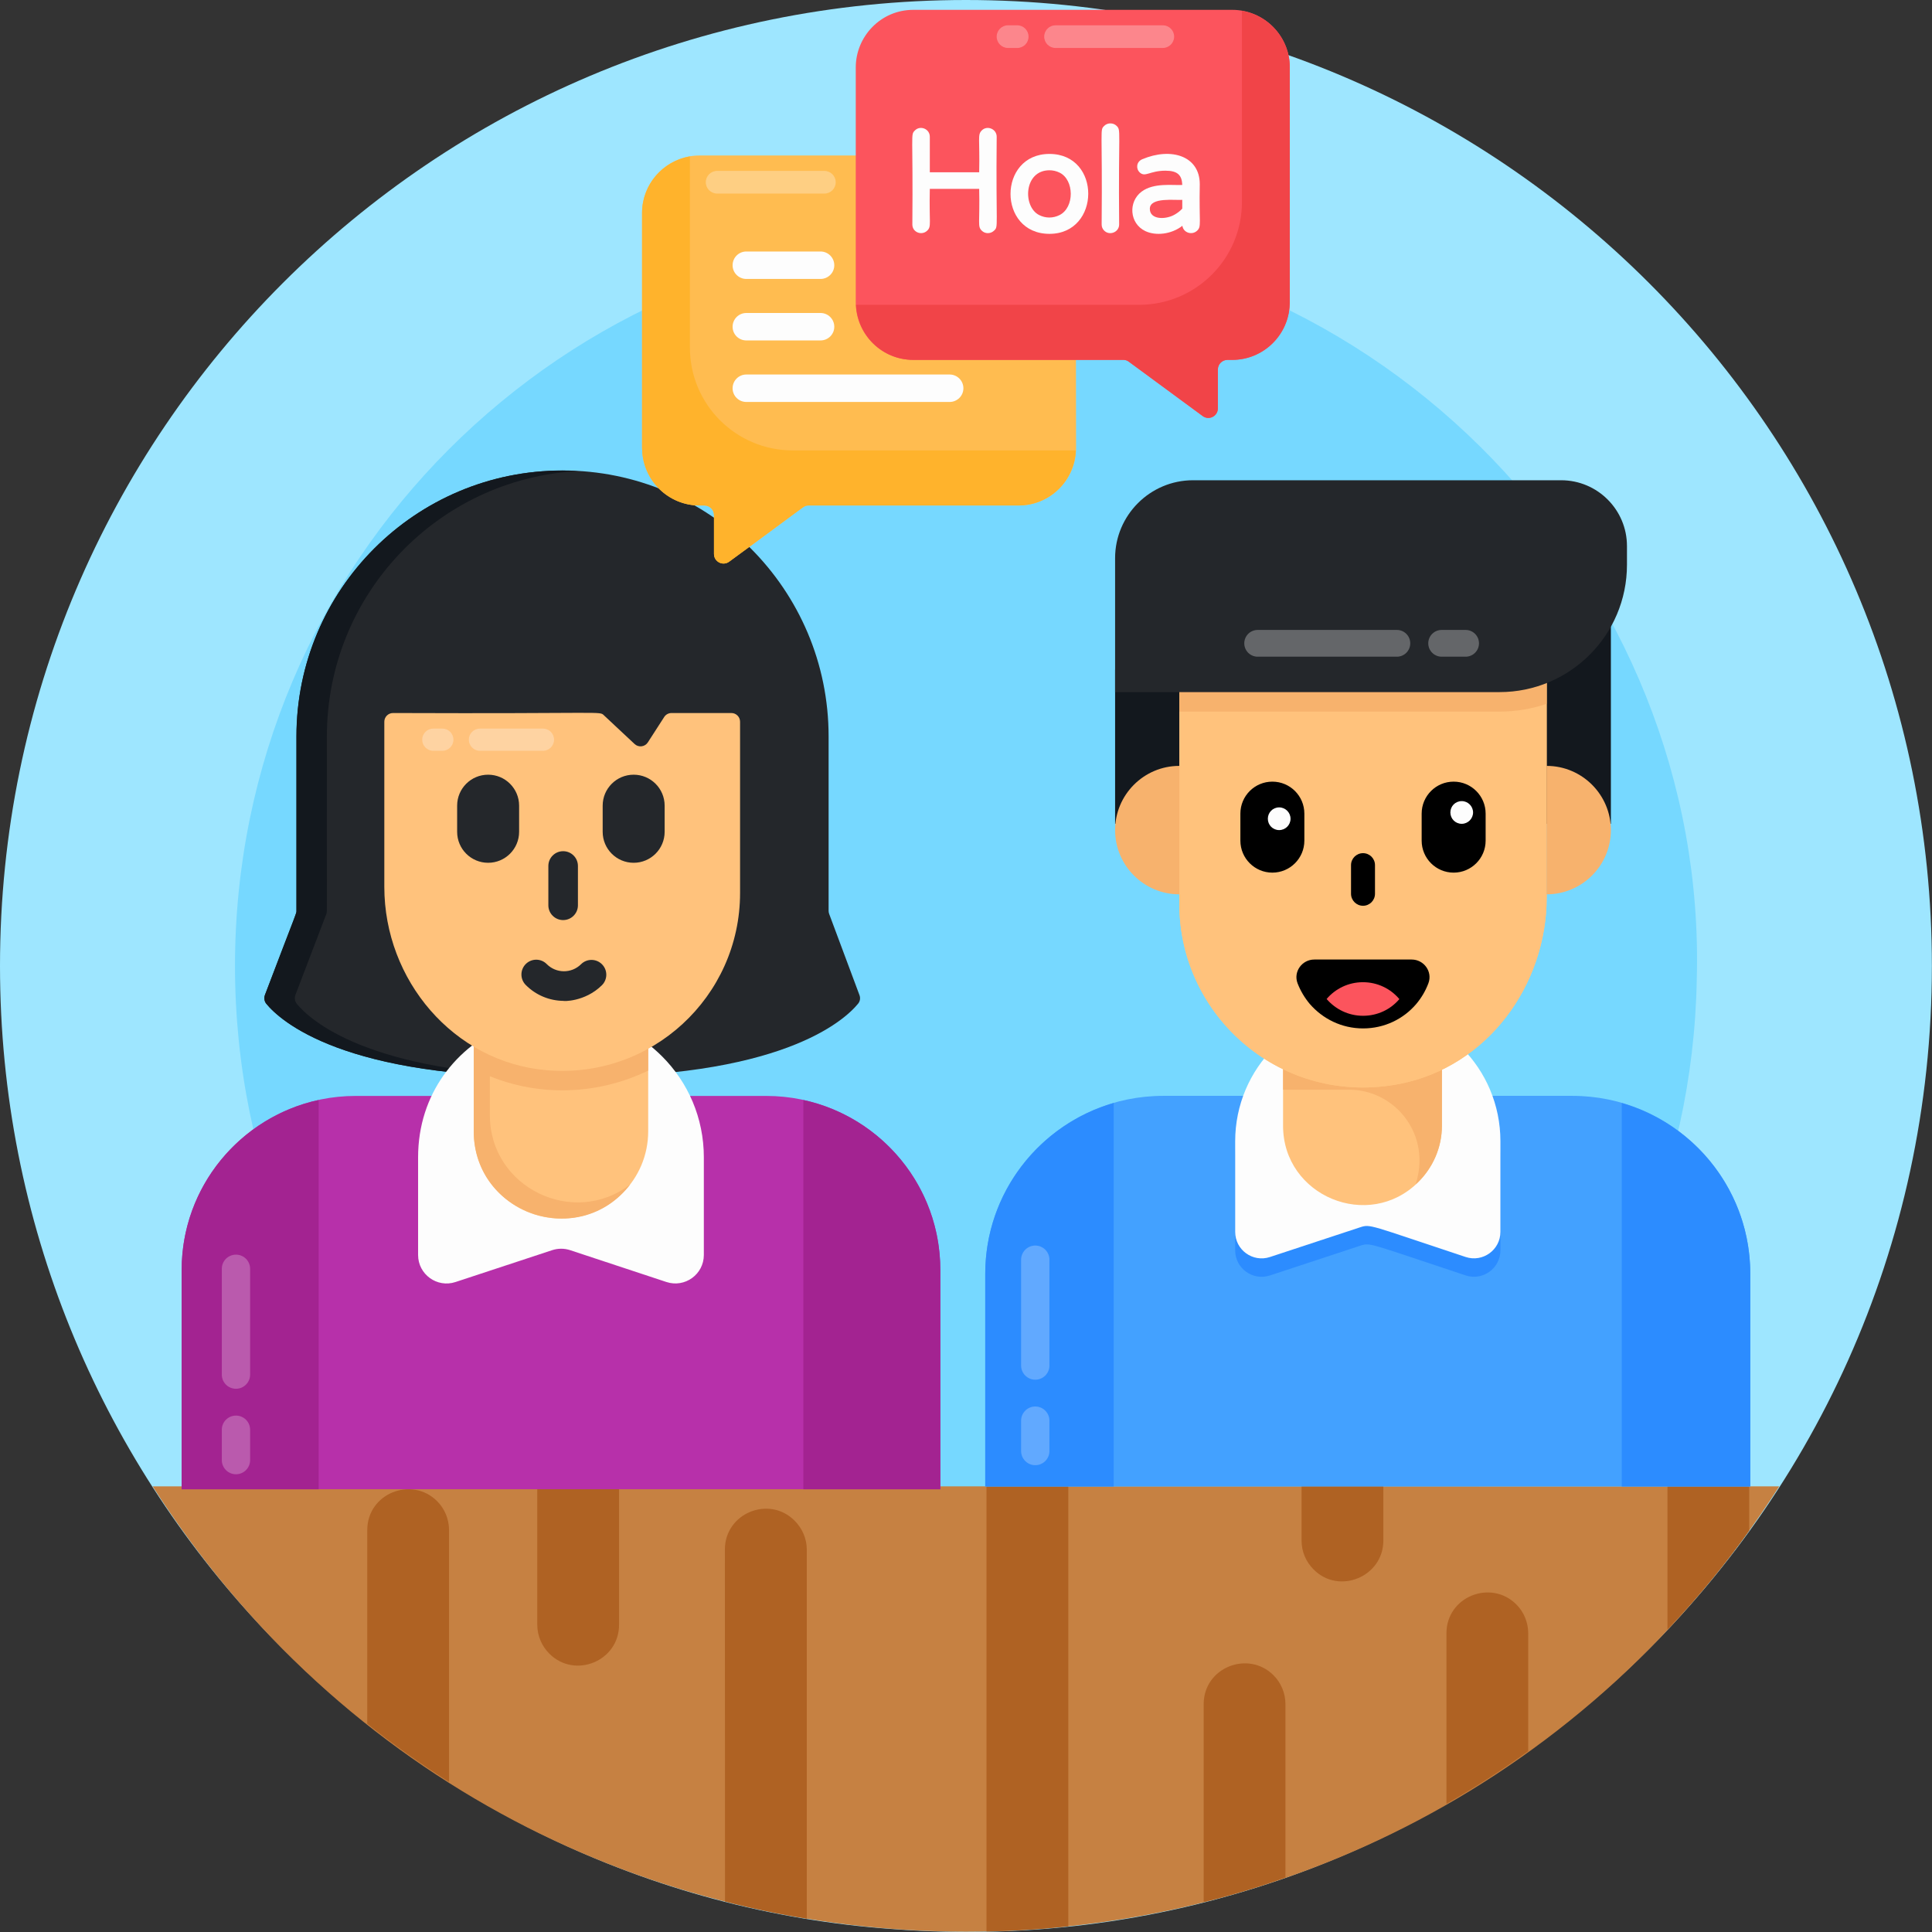 <svg width="52" height="52" viewBox="0 0 52 52" fill="none" xmlns="http://www.w3.org/2000/svg">
<rect x="0" y="0" width="52" height="52" fill="#333333" stroke="none"/>
<path d="M51.997 25.998C51.997 41.182 39.059 53.07 24.045 51.923C10.808 50.996 0 39.848 0 25.998C-4.0616e-08 11.641 11.641 0 25.998 0C40.356 0 51.997 11.641 51.997 25.998Z" fill="#9EE6FF"/>
<path d="M45.669 26.356C45.478 37.062 36.747 45.672 25.998 45.672C15.112 45.672 6.325 36.843 6.325 25.998C6.325 15.136 15.132 6.325 25.998 6.325C37.262 6.325 45.964 15.725 45.669 26.356Z" fill="#76D8FF"/>
<path d="M4.107 40.005C14.341 55.991 37.659 55.983 47.889 40.005H4.107Z" fill="#C68142"/>
<path d="M12.086 41.184V47.962C11.322 47.478 10.591 46.959 9.885 46.398V41.184C9.885 40.189 11.086 39.725 11.765 40.404C11.964 40.603 12.086 40.879 12.086 41.184Z" fill="#AF6223"/>
<path d="M41.132 43.962V47.133C40.425 47.645 39.69 48.116 38.931 48.551V43.962C38.931 42.967 40.132 42.503 40.811 43.182C41.01 43.381 41.132 43.657 41.132 43.962Z" fill="#AF6223"/>
<path d="M34.598 45.87V50.532C33.879 50.788 33.144 51.012 32.397 51.194V45.87C32.397 44.875 33.598 44.411 34.277 45.09C34.476 45.289 34.598 45.566 34.598 45.87Z" fill="#AF6223"/>
<path d="M14.461 40.005V43.73C14.461 44.034 14.587 44.31 14.786 44.509C15.472 45.195 16.662 44.711 16.662 43.73V40.005H14.461Z" fill="#AF6223"/>
<path d="M44.88 40.005V43.86C45.672 43.023 46.411 42.134 47.081 41.196V40.005H44.88Z" fill="#AF6223"/>
<path d="M21.715 41.708V51.641C20.968 51.52 20.233 51.365 19.514 51.178L19.51 41.708C19.51 40.724 20.702 40.243 21.386 40.928C21.585 41.127 21.715 41.403 21.715 41.708Z" fill="#AF6223"/>
<path d="M35.032 40.005V41.464C35.032 41.768 35.154 42.04 35.353 42.239C36.033 42.933 37.233 42.442 37.233 41.464V40.005H35.032Z" fill="#AF6223"/>
<path d="M26.552 40.005V51.986C27.295 51.974 28.03 51.926 28.753 51.848V40.005H26.552Z" fill="#AF6223"/>
<path d="M23.133 26.784C23.163 26.863 23.149 26.949 23.096 27.014C22.733 27.458 21.019 29.058 15.233 28.981H15.03C9.247 29.058 7.533 27.46 7.168 27.015C7.114 26.949 7.101 26.862 7.131 26.783C8.04 24.401 7.98 24.577 7.98 24.515V19.821C7.98 15.868 11.185 12.663 15.138 12.663H15.144C19.098 12.663 22.302 15.868 22.302 19.821V24.516C22.302 24.544 22.307 24.572 22.317 24.598L23.133 26.784Z" fill="#24272B"/>
<path d="M7.95 26.782C7.922 26.862 7.936 26.951 7.987 27.017C8.334 27.439 9.885 28.892 14.957 28.98C9.234 29.041 7.533 27.462 7.167 27.017C7.115 26.951 7.101 26.862 7.129 26.782C7.99 24.511 7.978 24.604 7.978 24.514V19.822C7.978 15.866 11.184 12.665 15.135 12.665H15.144C15.28 12.665 15.416 12.67 15.552 12.679C11.788 12.885 8.798 16.002 8.798 19.822C8.793 24.804 8.811 24.519 8.784 24.598L7.95 26.782Z" fill="#13181E"/>
<path d="M25.309 40.083V34.182C25.309 31.593 23.208 29.497 20.621 29.497H9.574C6.992 29.497 4.889 31.595 4.889 34.187V40.083H25.309Z" fill="#B730AA"/>
<path d="M21.622 29.607V40.084H25.309V34.182C25.309 31.937 23.729 30.065 21.622 29.607Z" fill="#A32391"/>
<path d="M8.576 29.607V40.084H4.889V34.182C4.889 31.937 6.469 30.065 8.576 29.607Z" fill="#A32391"/>
<path d="M18.944 31.15V33.777C18.944 34.3 18.433 34.669 17.936 34.505L15.344 33.648C15.188 33.597 15.02 33.597 14.863 33.648L12.26 34.506C11.764 34.67 11.253 34.3 11.253 33.778V31.15C11.253 27.72 15.415 26.026 17.821 28.433C18.516 29.127 18.944 30.087 18.944 31.15Z" fill="#FDFDFD"/>
<path d="M17.446 23.397V30.451C17.446 31.748 16.395 32.797 15.1 32.797H15.097C13.803 32.797 12.751 31.748 12.751 30.451V23.397H17.446Z" fill="#FFC27C"/>
<path d="M16.962 31.879C15.604 33.652 12.751 32.686 12.751 30.451V23.397H13.185V30.017C13.185 31.967 15.438 33.05 16.962 31.879Z" fill="#F7B26D"/>
<path d="M17.446 23.764V28.815C16.027 29.506 14.269 29.558 12.751 28.765V23.764H17.446Z" fill="#F7B26D"/>
<path d="M19.685 19.191C19.814 19.191 19.919 19.296 19.919 19.425V24.037C19.919 26.822 17.537 29.055 14.7 28.804C12.202 28.582 10.344 26.378 10.344 23.87V19.425C10.344 19.296 10.449 19.191 10.578 19.191C16.336 19.214 16.128 19.134 16.256 19.254L17.08 20.025C17.187 20.125 17.358 20.104 17.437 19.981L17.877 19.298C17.92 19.231 17.994 19.191 18.074 19.191H19.685Z" fill="#FFC27C"/>
<path d="M13.972 21.684V22.388C13.972 22.849 13.598 23.222 13.138 23.222C12.677 23.222 12.304 22.849 12.304 22.388V21.684C12.304 21.224 12.677 20.851 13.138 20.851C13.598 20.851 13.972 21.224 13.972 21.684Z" fill="#24272B"/>
<path d="M17.889 21.684V22.388C17.889 22.849 17.515 23.222 17.055 23.222C16.594 23.222 16.221 22.849 16.221 22.388V21.684C16.221 21.224 16.594 20.851 17.055 20.851C17.515 20.851 17.889 21.224 17.889 21.684Z" fill="#24272B"/>
<path d="M15.157 24.764C14.937 24.764 14.759 24.586 14.759 24.366V23.308C14.759 23.088 14.937 22.91 15.157 22.91C15.377 22.91 15.555 23.088 15.555 23.308V24.366C15.555 24.586 15.377 24.764 15.157 24.764Z" fill="#24272B"/>
<path d="M15.173 26.939C14.785 26.936 14.422 26.784 14.15 26.51C13.995 26.354 13.996 26.101 14.152 25.946C14.307 25.792 14.56 25.791 14.715 25.948C14.97 26.205 15.383 26.206 15.639 25.952C15.795 25.797 16.047 25.797 16.203 25.954C16.358 26.11 16.357 26.362 16.201 26.517C15.737 26.978 15.132 26.947 15.173 26.939Z" fill="#24272B"/>
<g opacity="0.3">
<path d="M14.613 20.208H12.918C12.753 20.208 12.619 20.074 12.619 19.909C12.619 19.744 12.753 19.61 12.918 19.61H14.613C14.778 19.61 14.912 19.744 14.912 19.909C14.912 20.074 14.778 20.208 14.613 20.208Z" fill="#FDFDFD"/>
</g>
<g opacity="0.3">
<path d="M11.905 20.208H11.663C11.498 20.208 11.364 20.074 11.364 19.909C11.364 19.744 11.498 19.61 11.663 19.61H11.905C12.07 19.61 12.204 19.744 12.204 19.909C12.204 20.074 12.07 20.208 11.905 20.208Z" fill="#FDFDFD"/>
</g>
<path d="M47.109 40.009V34.284C47.109 31.639 44.965 29.495 42.319 29.495H31.31C28.663 29.495 26.518 31.64 26.518 34.287V40.009H47.109Z" fill="#43A1FF"/>
<path d="M29.975 40.009V29.687C27.978 30.266 26.518 32.104 26.518 34.285V40.009H29.975Z" fill="#2C8CFF"/>
<path d="M47.109 40.009V34.284C47.109 32.102 45.649 30.266 43.65 29.688V40.009H47.109Z" fill="#2C8CFF"/>
<path d="M30.013 18.024V22.173H43.357V16.262C42.772 17.316 41.647 18.024 40.359 18.024H30.013Z" fill="#13181E"/>
<path d="M40.384 31.214V33.652C40.384 34.137 39.909 34.48 39.448 34.328C36.816 33.458 36.894 33.435 36.596 33.533L34.18 34.329C33.719 34.481 33.245 34.138 33.245 33.653V31.214C33.245 29.245 34.841 27.645 36.815 27.645C37.801 27.645 38.692 28.042 39.342 28.692C39.986 29.336 40.384 30.227 40.384 31.214Z" fill="#2C8CFF"/>
<path d="M40.384 30.718V33.156C40.384 33.641 39.909 33.984 39.448 33.832C36.816 32.962 36.894 32.939 36.596 33.037L34.18 33.833C33.719 33.985 33.245 33.642 33.245 33.157V30.718C33.245 28.749 34.841 27.148 36.815 27.148C37.801 27.148 38.692 27.546 39.342 28.196C39.986 28.84 40.384 29.731 40.384 30.718Z" fill="#FDFDFD"/>
<path d="M34.534 28.403V30.301C34.534 32.196 36.842 33.147 38.176 31.813C38.563 31.426 38.807 30.891 38.807 30.301V28.403H34.534Z" fill="#FFC27C"/>
<path d="M38.81 28.4V30.303C38.81 30.888 38.562 31.429 38.174 31.811C38.155 31.829 38.13 31.855 38.104 31.874C38.168 31.671 38.206 31.454 38.206 31.232C38.206 30.181 37.354 29.329 36.304 29.329H34.535V28.4H38.81Z" fill="#F7B26D"/>
<path d="M41.63 17.676V24.149C41.63 26.531 40.021 28.709 37.684 29.171C34.519 29.795 31.741 27.381 31.741 24.33V17.676H41.63Z" fill="#FFC27C"/>
<path d="M41.628 17.677V24.149C41.628 26.531 40.02 28.709 37.684 29.171C34.52 29.797 31.743 27.38 31.743 24.328V17.677H41.628Z" fill="#FFC27C"/>
<path d="M41.628 17.677V18.943C41.23 19.079 40.803 19.153 40.359 19.153H31.743V17.677H41.628Z" fill="#F7B26D"/>
<path d="M38.264 21.899V22.626C38.264 23.101 38.649 23.487 39.125 23.487C39.6 23.487 39.986 23.101 39.986 22.626V21.899C39.986 21.423 39.6 21.038 39.125 21.038C38.649 21.038 38.264 21.423 38.264 21.899Z" fill="black"/>
<path d="M33.385 21.899V22.626C33.385 23.101 33.77 23.487 34.246 23.487C34.721 23.487 35.107 23.101 35.107 22.626V21.899C35.107 21.423 34.721 21.038 34.246 21.038C33.77 21.038 33.385 21.423 33.385 21.899Z" fill="black"/>
<path d="M36.686 24.379C36.508 24.379 36.363 24.234 36.363 24.056V23.285C36.363 23.107 36.508 22.963 36.686 22.963C36.864 22.963 37.008 23.107 37.008 23.285V24.056C37.008 24.234 36.864 24.379 36.686 24.379Z" fill="black"/>
<path d="M38.446 26.463C38.369 26.669 38.257 26.858 38.119 27.022C37.775 27.426 37.263 27.68 36.687 27.68C36.111 27.68 35.599 27.422 35.25 27.018C35.113 26.854 35.001 26.665 34.923 26.463C34.807 26.153 35.044 25.826 35.375 25.826H37.995C38.326 25.826 38.562 26.153 38.446 26.463Z" fill="black"/>
<path d="M37.664 26.891C37.43 27.167 37.08 27.34 36.687 27.34C36.293 27.34 35.944 27.164 35.706 26.888C35.941 26.612 36.29 26.436 36.684 26.436C37.077 26.436 37.43 26.612 37.664 26.891Z" fill="#FC545D"/>
<path d="M34.735 22.037C34.735 22.205 34.597 22.342 34.429 22.342C34.257 22.342 34.124 22.205 34.124 22.037C34.124 21.869 34.257 21.731 34.429 21.731C34.597 21.731 34.735 21.869 34.735 22.037Z" fill="#FDFDFD"/>
<path d="M39.648 21.867C39.648 22.035 39.51 22.173 39.343 22.173C39.17 22.173 39.037 22.035 39.037 21.867C39.037 21.7 39.17 21.562 39.343 21.562C39.51 21.562 39.648 21.7 39.648 21.867Z" fill="#FDFDFD"/>
<path d="M30.013 15.023V18.628H40.359C42.252 18.628 43.79 17.095 43.79 15.201V14.697C43.79 13.72 42.996 12.926 42.018 12.926H32.11C30.955 12.926 30.013 13.868 30.013 15.023Z" fill="#24272B"/>
<g opacity="0.3">
<path d="M37.597 17.675L33.851 17.675C33.651 17.675 33.49 17.514 33.49 17.315C33.49 17.116 33.651 16.955 33.851 16.955L37.597 16.955C37.796 16.955 37.957 17.116 37.957 17.315C37.957 17.514 37.796 17.675 37.597 17.675Z" fill="#FDFDFD"/>
</g>
<g opacity="0.3">
<path d="M39.447 17.675L38.803 17.675C38.604 17.675 38.442 17.514 38.442 17.315C38.442 17.116 38.604 16.955 38.803 16.955L39.447 16.955C39.646 16.955 39.807 17.116 39.807 17.315C39.807 17.514 39.646 17.675 39.447 17.675Z" fill="#FDFDFD"/>
</g>
<path d="M41.628 20.614L41.627 20.614V24.071L41.628 24.071C42.581 24.071 43.357 23.296 43.357 22.343C43.357 21.39 42.581 20.614 41.628 20.614Z" fill="#F7B26D"/>
<path d="M31.741 20.614L31.742 20.614V24.071L31.741 24.071C30.788 24.071 30.013 23.296 30.013 22.343C30.013 21.39 30.788 20.614 31.741 20.614Z" fill="#F7B26D"/>
<g opacity="0.5">
<g opacity="0.5">
<path d="M5.97 36.998L5.97 34.15C5.97 33.939 6.14 33.769 6.351 33.769C6.562 33.769 6.732 33.939 6.732 34.15V36.998C6.732 37.208 6.562 37.379 6.351 37.379C6.14 37.379 5.97 37.208 5.97 36.998Z" fill="#FDFDFD"/>
</g>
</g>
<g opacity="0.5">
<g opacity="0.5">
<path d="M5.97 39.299L5.97 38.482C5.97 38.271 6.14 38.101 6.351 38.101C6.562 38.101 6.732 38.271 6.732 38.482V39.299C6.732 39.509 6.562 39.68 6.351 39.68C6.14 39.68 5.97 39.509 5.97 39.299Z" fill="#FDFDFD"/>
</g>
</g>
<g opacity="0.5">
<g opacity="0.5">
<path d="M27.483 36.753V33.906C27.483 33.695 27.654 33.524 27.864 33.524C28.075 33.524 28.246 33.695 28.246 33.906V36.753C28.246 36.964 28.075 37.135 27.864 37.135C27.654 37.135 27.483 36.964 27.483 36.753Z" fill="#FDFDFD"/>
</g>
</g>
<g opacity="0.5">
<g opacity="0.5">
<path d="M27.483 39.055V38.238C27.483 38.027 27.654 37.856 27.864 37.856C28.075 37.856 28.246 38.027 28.246 38.238V39.055C28.246 39.265 28.075 39.436 27.864 39.436C27.654 39.436 27.483 39.265 27.483 39.055Z" fill="#FDFDFD"/>
</g>
</g>
<path d="M28.963 12.056C28.963 12.912 28.271 13.606 27.415 13.606H21.76C21.609 13.606 21.676 13.629 19.626 15.116C19.457 15.244 19.217 15.122 19.217 14.909V13.864C19.217 13.722 19.101 13.606 18.957 13.606H18.829C17.994 13.606 17.314 12.941 17.283 12.114C17.281 12.096 17.281 12.077 17.281 12.056V5.732C17.281 4.879 17.975 4.185 18.829 4.185H27.415C28.209 4.185 28.824 4.78 28.932 5.428C28.991 5.74 28.95 5.415 28.963 12.056Z" fill="#FFBC50"/>
<path d="M18.569 9.356V4.21C17.84 4.335 17.281 4.967 17.281 5.732V12.057C17.281 12.077 17.281 12.096 17.284 12.115C17.314 12.941 17.994 13.605 18.829 13.605H18.958C19.102 13.605 19.217 13.721 19.217 13.864V14.91C19.217 15.122 19.457 15.243 19.628 15.117L21.61 13.657C21.654 13.621 21.707 13.605 21.762 13.605H27.415C28.249 13.605 28.921 12.946 28.956 12.123H21.337C19.808 12.123 18.569 10.884 18.569 9.356Z" fill="#FFB32C"/>
<g opacity="0.3">
<path d="M19.302 5.21L22.188 5.21C22.357 5.21 22.493 5.074 22.493 4.905C22.493 4.737 22.357 4.6 22.188 4.6L19.302 4.6C19.134 4.6 18.997 4.737 18.997 4.905C18.997 5.074 19.134 5.21 19.302 5.21Z" fill="#FDFDFD"/>
<path d="M24.619 5.21L24.865 5.21C25.034 5.21 25.171 5.074 25.171 4.905C25.171 4.737 25.034 4.6 24.865 4.6L24.619 4.6C24.45 4.6 24.314 4.737 24.314 4.905C24.314 5.074 24.45 5.21 24.619 5.21Z" fill="#FDFDFD"/>
</g>
<path d="M22.455 7.14C22.455 7.343 22.288 7.508 22.084 7.508H20.088C19.883 7.508 19.718 7.343 19.718 7.14C19.718 6.934 19.883 6.769 20.088 6.769H22.084C22.288 6.769 22.455 6.934 22.455 7.14Z" fill="#FDFDFD"/>
<path d="M22.455 8.795C22.455 8.999 22.288 9.163 22.084 9.163H20.088C19.883 9.163 19.718 8.999 19.718 8.795C19.718 8.589 19.883 8.424 20.088 8.424H22.084C22.288 8.424 22.455 8.589 22.455 8.795Z" fill="#FDFDFD"/>
<path d="M25.93 10.451C25.93 10.654 25.763 10.819 25.559 10.819H20.088C19.883 10.819 19.718 10.654 19.718 10.451C19.718 10.245 19.883 10.08 20.088 10.08H25.559C25.763 10.08 25.93 10.245 25.93 10.451Z" fill="#FDFDFD"/>
<path d="M23.033 1.813V8.137C23.033 8.992 23.725 9.686 24.581 9.686H30.236C30.289 9.686 30.343 9.703 30.386 9.738L32.37 11.197C32.539 11.325 32.779 11.203 32.779 10.99V9.945C32.779 9.802 32.895 9.686 33.039 9.686H33.167C34.002 9.686 34.682 9.021 34.713 8.195C34.715 8.176 34.715 8.157 34.715 8.137V1.813C34.715 0.959 34.021 0.265 33.167 0.265H24.581C23.7 0.265 23.033 0.988 23.033 1.813Z" fill="#FC545D"/>
<path d="M33.427 5.436V0.291C34.157 0.415 34.715 1.048 34.715 1.812V8.138C34.715 8.157 34.715 8.176 34.712 8.196C34.682 9.022 34.002 9.686 33.167 9.686H33.038C32.895 9.686 32.779 9.801 32.779 9.944V10.991C32.779 11.203 32.539 11.324 32.369 11.197L30.386 9.738C30.342 9.702 30.29 9.686 30.235 9.686H24.581C23.747 9.686 23.075 9.026 23.04 8.204H30.659C32.188 8.204 33.427 6.965 33.427 5.436Z" fill="#F14448"/>
<g opacity="0.3">
<path d="M31.297 1.291L28.41 1.291C28.242 1.291 28.105 1.154 28.105 0.986C28.105 0.817 28.242 0.681 28.41 0.681L31.297 0.681C31.465 0.681 31.602 0.817 31.602 0.986C31.602 1.154 31.465 1.291 31.297 1.291Z" fill="#FDFDFD"/>
<path d="M27.378 1.291L27.131 1.291C26.963 1.291 26.826 1.155 26.826 0.986C26.826 0.818 26.963 0.681 27.131 0.681L27.378 0.681C27.547 0.681 27.683 0.818 27.683 0.986C27.683 1.155 27.547 1.291 27.378 1.291Z" fill="#FDFDFD"/>
</g>
<path d="M24.617 6.042C24.634 3.519 24.578 3.647 24.667 3.556C24.734 3.486 24.845 3.486 24.914 3.556C25.004 3.645 24.95 3.665 24.965 4.698H26.416C26.432 3.677 26.379 3.645 26.466 3.556C26.532 3.486 26.644 3.486 26.713 3.556C26.747 3.59 26.765 3.631 26.765 3.68C26.747 6.189 26.806 6.074 26.713 6.164C26.604 6.27 26.416 6.2 26.416 6.042V5.023H24.965C24.949 6.059 25.004 6.078 24.914 6.164C24.804 6.269 24.617 6.2 24.617 6.042Z" fill="#FDFDFD"/>
<path d="M26.423 6.207C26.306 6.09 26.375 6.024 26.355 5.084H25.026C25.005 6.021 25.076 6.091 24.956 6.208C24.809 6.349 24.556 6.254 24.556 6.042C24.578 3.561 24.503 3.636 24.623 3.513C24.765 3.365 25.026 3.466 25.026 3.68V4.637H26.355C26.374 3.724 26.306 3.632 26.422 3.513C26.564 3.365 26.826 3.468 26.826 3.68C26.802 6.169 26.88 6.088 26.755 6.208C26.664 6.296 26.515 6.3 26.423 6.207ZM24.904 4.962H26.477C26.487 6.095 26.452 6.065 26.509 6.121C26.576 6.189 26.703 6.144 26.703 6.042C26.692 3.572 26.733 3.661 26.67 3.599C26.596 3.524 26.477 3.577 26.477 3.68V4.759H24.904C24.893 3.635 24.931 3.659 24.87 3.599C24.795 3.524 24.678 3.577 24.678 3.68C24.688 6.185 24.651 6.062 24.71 6.121C24.777 6.19 24.904 6.144 24.904 6.042V4.962Z" fill="#FDFDFD"/>
<path d="M28.245 4.204C29.565 4.204 29.551 6.233 28.245 6.233C26.939 6.233 26.919 4.204 28.245 4.204ZM28.546 5.842C29.075 5.575 28.983 4.522 28.245 4.522C27.48 4.522 27.441 5.59 27.941 5.842C28.126 5.936 28.348 5.943 28.546 5.842Z" fill="#FDFDFD"/>
<path d="M28.246 6.294C26.847 6.294 26.851 4.143 28.246 4.143C29.649 4.143 29.628 6.294 28.246 6.294ZM28.246 4.265C27.014 4.265 27.009 6.172 28.246 6.172C29.461 6.172 29.493 4.265 28.246 4.265ZM27.914 5.897C27.439 5.657 27.416 4.784 27.915 4.538C28.374 4.312 28.939 4.57 28.939 5.215C28.939 5.887 28.343 6.114 27.914 5.897ZM28.246 4.583C27.556 4.583 27.519 5.561 27.969 5.788C28.141 5.876 28.341 5.878 28.519 5.788C28.925 5.582 28.915 4.843 28.52 4.647C28.431 4.604 28.342 4.583 28.246 4.583Z" fill="#FDFDFD"/>
<path d="M29.712 6.041C29.729 3.489 29.668 3.53 29.762 3.432C29.831 3.36 29.948 3.367 30.011 3.43C30.105 3.524 30.044 3.49 30.061 6.041C30.061 6.267 29.712 6.273 29.712 6.041Z" fill="#FDFDFD"/>
<path d="M29.719 6.207C29.674 6.162 29.651 6.106 29.651 6.041C29.674 3.413 29.599 3.512 29.718 3.39C29.808 3.297 29.966 3.3 30.054 3.388C30.178 3.512 30.099 3.472 30.122 6.041C30.122 6.251 29.863 6.352 29.719 6.207ZM29.884 3.442C29.72 3.442 29.783 3.493 29.773 6.041C29.773 6.074 29.783 6.099 29.805 6.121C29.872 6.189 30 6.144 30 6.041C29.989 3.429 30.027 3.532 29.967 3.474C29.946 3.452 29.919 3.442 29.884 3.442Z" fill="#FDFDFD"/>
<path d="M30.851 6.164C30.473 5.983 30.428 5.458 30.762 5.207C31.078 4.97 31.583 5.056 31.882 5.038V5.008C31.882 4.685 31.735 4.533 31.369 4.533C30.935 4.533 30.832 4.712 30.71 4.591C30.645 4.526 30.648 4.393 30.768 4.342C31.493 4.035 32.23 4.234 32.23 4.958C32.215 6.041 32.269 6.077 32.179 6.164C32.11 6.23 32 6.232 31.932 6.164C31.861 6.093 31.889 6.014 31.882 5.942C31.584 6.248 31.129 6.298 30.851 6.164ZM31.882 5.639V5.318C31.654 5.341 30.887 5.214 30.887 5.62C30.887 6.053 31.564 6.002 31.882 5.639Z" fill="#FDFDFD"/>
<path d="M30.825 6.219C30.4 6.016 30.36 5.433 30.726 5.158C31.056 4.91 31.573 4.994 31.821 4.978C31.812 4.716 31.696 4.594 31.369 4.594C30.936 4.594 30.821 4.787 30.668 4.634C30.575 4.541 30.58 4.356 30.744 4.286C31.519 3.958 32.292 4.195 32.292 4.958C32.271 6.017 32.343 6.09 32.222 6.208C32.082 6.341 31.849 6.263 31.824 6.077C31.526 6.311 31.102 6.352 30.825 6.219ZM30.877 6.109C30.964 6.151 31.06 6.172 31.163 6.172C31.689 6.172 31.868 5.849 31.944 5.792C31.951 6.025 31.924 6.071 31.975 6.121C32.044 6.189 32.17 6.144 32.17 6.042V4.958C32.17 4.262 31.45 4.12 30.792 4.398C30.716 4.43 30.716 4.51 30.754 4.547C30.812 4.606 30.854 4.547 31.099 4.496C31.178 4.48 31.269 4.472 31.369 4.472C31.775 4.472 31.944 4.657 31.944 5.008V5.099C31.712 5.124 30.6 4.935 30.6 5.659C30.6 5.869 30.71 6.029 30.877 6.109ZM30.826 5.62C30.826 5.131 31.686 5.285 31.944 5.257V5.663L31.928 5.68C31.852 5.767 31.757 5.84 31.647 5.898C31.321 6.07 30.826 6.014 30.826 5.62ZM30.948 5.62C30.948 5.912 31.355 5.913 31.59 5.79C31.68 5.743 31.758 5.684 31.821 5.616V5.379C31.639 5.396 30.948 5.298 30.948 5.62Z" fill="#FDFDFD"/>
</svg>
